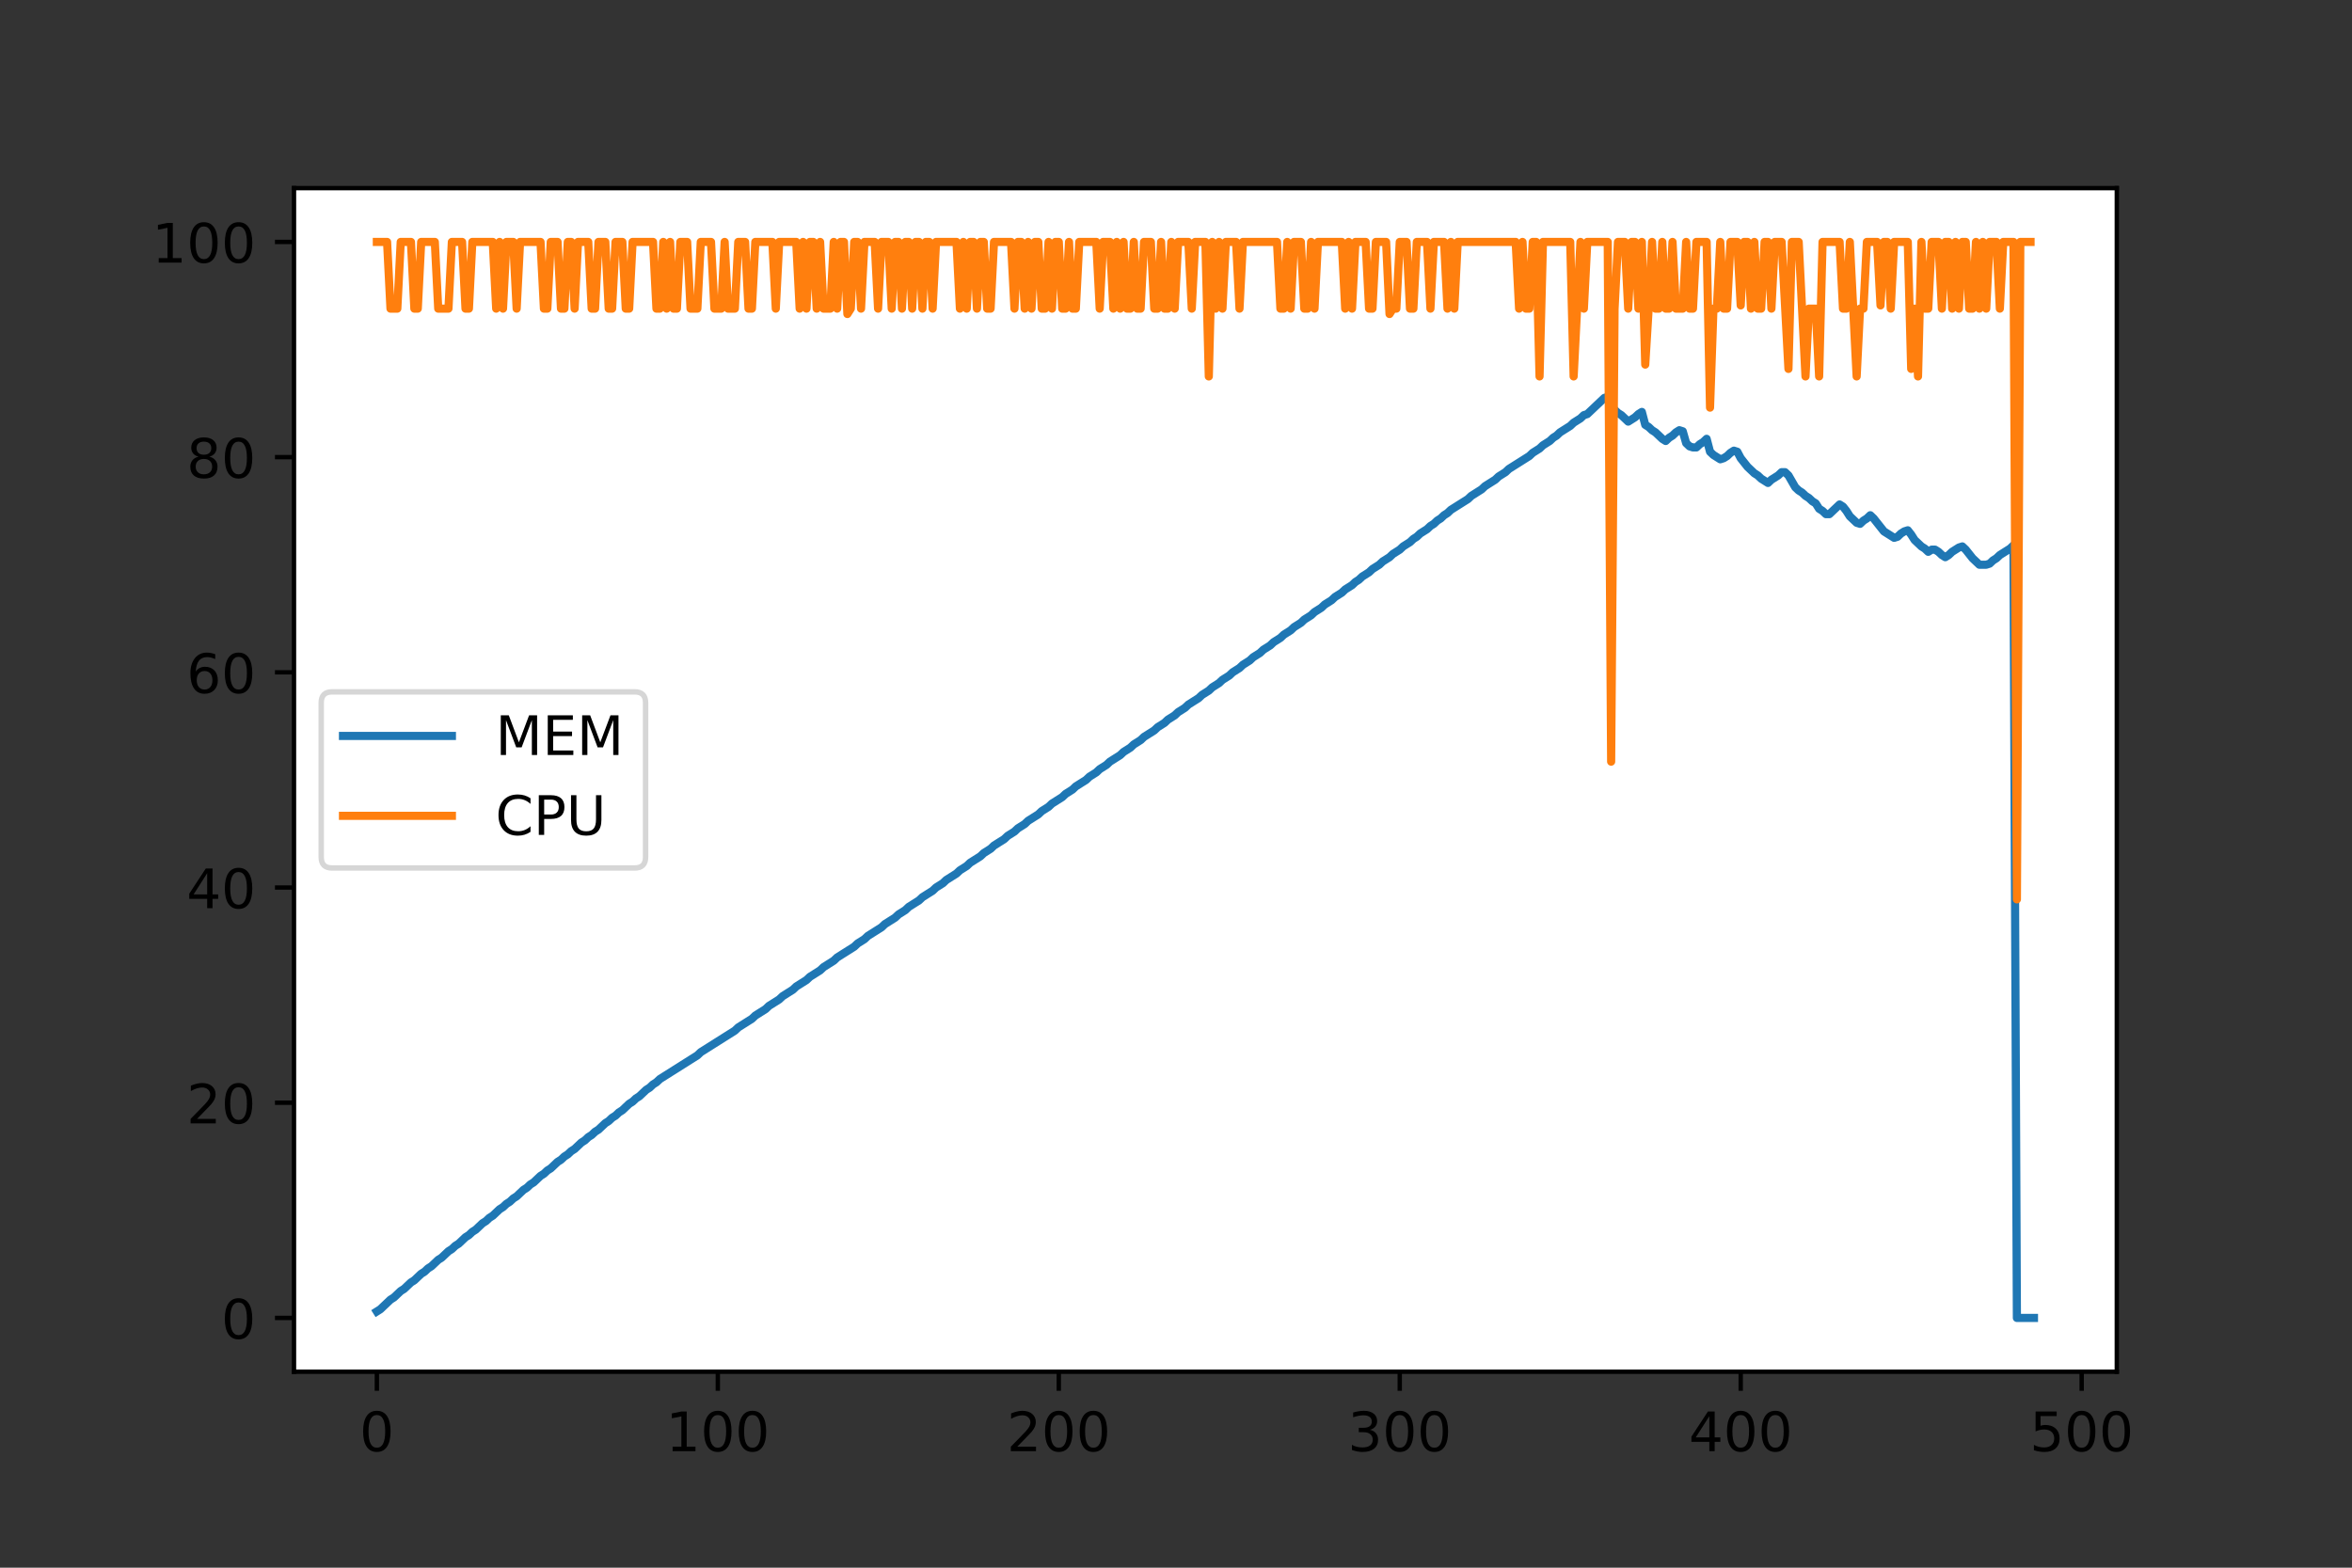 <?xml version="1.0" encoding="utf-8" standalone="no"?>
<!DOCTYPE svg PUBLIC "-//W3C//DTD SVG 1.1//EN"
  "http://www.w3.org/Graphics/SVG/1.1/DTD/svg11.dtd">
<!-- Created with matplotlib (https://matplotlib.org/) -->
<svg height="288pt" version="1.1" viewBox="0 0 432 288" width="432pt" xmlns="http://www.w3.org/2000/svg" xmlns:xlink="http://www.w3.org/1999/xlink">
 <rect x="0" y="0" width="432" height="288" fill="#333333" stroke="none"/>
 <defs>
  <style type="text/css">*{stroke-linecap:butt;stroke-linejoin:round;}</style>
 </defs>
 <g id="figure_1">
  <g id="patch_1">
   <path d="M 0 288 
L 432 288 
L 432 0 
L 0 0 
z
" style="fill:none;"/>
  </g>
  <g id="axes_1">
   <g id="patch_2">
    <path d="M 54 252 
L 388.8 252 
L 388.8 34.56 
L 54 34.56 
z
" style="fill:#ffffff;"/>
   </g>
   <g id="matplotlib.axis_1">
    <g id="xtick_1">
     <g id="line2d_1">
      <defs>
       <path d="M 0 0 
L 0 3.5 
" id="m8cdc7ecf70" style="stroke:#000000;stroke-width:0.8;"/>
      </defs>
      <g>
       <use style="stroke:#000000;stroke-width:0.8;" x="69.218" xlink:href="#m8cdc7ecf70" y="252"/>
      </g>
     </g>
     <g id="text_1">
      <!-- 0 -->
      <g transform="translate(66.037 266.598)scale(0.1 -0.1)">
       <defs>
        <path d="M 31.781 66.406 
Q 24.172 66.406 20.328 58.906 
Q 16.5 51.422 16.5 36.375 
Q 16.5 21.391 20.328 13.891 
Q 24.172 6.391 31.781 6.391 
Q 39.453 6.391 43.281 13.891 
Q 47.125 21.391 47.125 36.375 
Q 47.125 51.422 43.281 58.906 
Q 39.453 66.406 31.781 66.406 
z
M 31.781 74.219 
Q 44.047 74.219 50.516 64.516 
Q 56.984 54.828 56.984 36.375 
Q 56.984 17.969 50.516 8.266 
Q 44.047 -1.422 31.781 -1.422 
Q 19.531 -1.422 13.062 8.266 
Q 6.594 17.969 6.594 36.375 
Q 6.594 54.828 13.062 64.516 
Q 19.531 74.219 31.781 74.219 
z
" id="DejaVuSans-48"/>
       </defs>
       <use xlink:href="#DejaVuSans-48"/>
      </g>
     </g>
    </g>
    <g id="xtick_2">
     <g id="line2d_2">
      <g>
       <use style="stroke:#000000;stroke-width:0.8;" x="131.844" xlink:href="#m8cdc7ecf70" y="252"/>
      </g>
     </g>
     <g id="text_2">
      <!-- 100 -->
      <g transform="translate(122.301 266.598)scale(0.1 -0.1)">
       <defs>
        <path d="M 12.406 8.297 
L 28.516 8.297 
L 28.516 63.922 
L 10.984 60.406 
L 10.984 69.391 
L 28.422 72.906 
L 38.281 72.906 
L 38.281 8.297 
L 54.391 8.297 
L 54.391 0 
L 12.406 0 
z
" id="DejaVuSans-49"/>
       </defs>
       <use xlink:href="#DejaVuSans-49"/>
       <use x="63.623" xlink:href="#DejaVuSans-48"/>
       <use x="127.246" xlink:href="#DejaVuSans-48"/>
      </g>
     </g>
    </g>
    <g id="xtick_3">
     <g id="line2d_3">
      <g>
       <use style="stroke:#000000;stroke-width:0.8;" x="194.471" xlink:href="#m8cdc7ecf70" y="252"/>
      </g>
     </g>
     <g id="text_3">
      <!-- 200 -->
      <g transform="translate(184.927 266.598)scale(0.1 -0.1)">
       <defs>
        <path d="M 19.188 8.297 
L 53.609 8.297 
L 53.609 0 
L 7.328 0 
L 7.328 8.297 
Q 12.938 14.109 22.625 23.891 
Q 32.328 33.688 34.812 36.531 
Q 39.547 41.844 41.422 45.531 
Q 43.312 49.219 43.312 52.781 
Q 43.312 58.594 39.234 62.25 
Q 35.156 65.922 28.609 65.922 
Q 23.969 65.922 18.812 64.312 
Q 13.672 62.703 7.812 59.422 
L 7.812 69.391 
Q 13.766 71.781 18.938 73 
Q 24.125 74.219 28.422 74.219 
Q 39.75 74.219 46.484 68.547 
Q 53.219 62.891 53.219 53.422 
Q 53.219 48.922 51.531 44.891 
Q 49.859 40.875 45.406 35.406 
Q 44.188 33.984 37.641 27.219 
Q 31.109 20.453 19.188 8.297 
z
" id="DejaVuSans-50"/>
       </defs>
       <use xlink:href="#DejaVuSans-50"/>
       <use x="63.623" xlink:href="#DejaVuSans-48"/>
       <use x="127.246" xlink:href="#DejaVuSans-48"/>
      </g>
     </g>
    </g>
    <g id="xtick_4">
     <g id="line2d_4">
      <g>
       <use style="stroke:#000000;stroke-width:0.8;" x="257.097" xlink:href="#m8cdc7ecf70" y="252"/>
      </g>
     </g>
     <g id="text_4">
      <!-- 300 -->
      <g transform="translate(247.553 266.598)scale(0.1 -0.1)">
       <defs>
        <path d="M 40.578 39.312 
Q 47.656 37.797 51.625 33 
Q 55.609 28.219 55.609 21.188 
Q 55.609 10.406 48.188 4.484 
Q 40.766 -1.422 27.094 -1.422 
Q 22.516 -1.422 17.656 -0.516 
Q 12.797 0.391 7.625 2.203 
L 7.625 11.719 
Q 11.719 9.328 16.594 8.109 
Q 21.484 6.891 26.812 6.891 
Q 36.078 6.891 40.938 10.547 
Q 45.797 14.203 45.797 21.188 
Q 45.797 27.641 41.281 31.266 
Q 36.766 34.906 28.719 34.906 
L 20.219 34.906 
L 20.219 43.016 
L 29.109 43.016 
Q 36.375 43.016 40.234 45.922 
Q 44.094 48.828 44.094 54.297 
Q 44.094 59.906 40.109 62.906 
Q 36.141 65.922 28.719 65.922 
Q 24.656 65.922 20.016 65.031 
Q 15.375 64.156 9.812 62.312 
L 9.812 71.094 
Q 15.438 72.656 20.344 73.438 
Q 25.25 74.219 29.594 74.219 
Q 40.828 74.219 47.359 69.109 
Q 53.906 64.016 53.906 55.328 
Q 53.906 49.266 50.438 45.094 
Q 46.969 40.922 40.578 39.312 
z
" id="DejaVuSans-51"/>
       </defs>
       <use xlink:href="#DejaVuSans-51"/>
       <use x="63.623" xlink:href="#DejaVuSans-48"/>
       <use x="127.246" xlink:href="#DejaVuSans-48"/>
      </g>
     </g>
    </g>
    <g id="xtick_5">
     <g id="line2d_5">
      <g>
       <use style="stroke:#000000;stroke-width:0.8;" x="319.723" xlink:href="#m8cdc7ecf70" y="252"/>
      </g>
     </g>
     <g id="text_5">
      <!-- 400 -->
      <g transform="translate(310.179 266.598)scale(0.1 -0.1)">
       <defs>
        <path d="M 37.797 64.312 
L 12.891 25.391 
L 37.797 25.391 
z
M 35.203 72.906 
L 47.609 72.906 
L 47.609 25.391 
L 58.016 25.391 
L 58.016 17.188 
L 47.609 17.188 
L 47.609 0 
L 37.797 0 
L 37.797 17.188 
L 4.891 17.188 
L 4.891 26.703 
z
" id="DejaVuSans-52"/>
       </defs>
       <use xlink:href="#DejaVuSans-52"/>
       <use x="63.623" xlink:href="#DejaVuSans-48"/>
       <use x="127.246" xlink:href="#DejaVuSans-48"/>
      </g>
     </g>
    </g>
    <g id="xtick_6">
     <g id="line2d_6">
      <g>
       <use style="stroke:#000000;stroke-width:0.8;" x="382.349" xlink:href="#m8cdc7ecf70" y="252"/>
      </g>
     </g>
     <g id="text_6">
      <!-- 500 -->
      <g transform="translate(372.806 266.598)scale(0.1 -0.1)">
       <defs>
        <path d="M 10.797 72.906 
L 49.516 72.906 
L 49.516 64.594 
L 19.828 64.594 
L 19.828 46.734 
Q 21.969 47.469 24.109 47.828 
Q 26.266 48.188 28.422 48.188 
Q 40.625 48.188 47.75 41.5 
Q 54.891 34.812 54.891 23.391 
Q 54.891 11.625 47.562 5.094 
Q 40.234 -1.422 26.906 -1.422 
Q 22.312 -1.422 17.547 -0.641 
Q 12.797 0.141 7.719 1.703 
L 7.719 11.625 
Q 12.109 9.234 16.797 8.062 
Q 21.484 6.891 26.703 6.891 
Q 35.156 6.891 40.078 11.328 
Q 45.016 15.766 45.016 23.391 
Q 45.016 31 40.078 35.438 
Q 35.156 39.891 26.703 39.891 
Q 22.75 39.891 18.812 39.016 
Q 14.891 38.141 10.797 36.281 
z
" id="DejaVuSans-53"/>
       </defs>
       <use xlink:href="#DejaVuSans-53"/>
       <use x="63.623" xlink:href="#DejaVuSans-48"/>
       <use x="127.246" xlink:href="#DejaVuSans-48"/>
      </g>
     </g>
    </g>
   </g>
   <g id="matplotlib.axis_2">
    <g id="ytick_1">
     <g id="line2d_7">
      <defs>
       <path d="M 0 0 
L -3.5 0 
" id="m74144f841b" style="stroke:#000000;stroke-width:0.8;"/>
      </defs>
      <g>
       <use style="stroke:#000000;stroke-width:0.8;" x="54" xlink:href="#m74144f841b" y="242.116"/>
      </g>
     </g>
     <g id="text_7">
      <!-- 0 -->
      <g transform="translate(40.638 245.916)scale(0.1 -0.1)">
       <use xlink:href="#DejaVuSans-48"/>
      </g>
     </g>
    </g>
    <g id="ytick_2">
     <g id="line2d_8">
      <g>
       <use style="stroke:#000000;stroke-width:0.8;" x="54" xlink:href="#m74144f841b" y="202.582"/>
      </g>
     </g>
     <g id="text_8">
      <!-- 20 -->
      <g transform="translate(34.275 206.381)scale(0.1 -0.1)">
       <use xlink:href="#DejaVuSans-50"/>
       <use x="63.623" xlink:href="#DejaVuSans-48"/>
      </g>
     </g>
    </g>
    <g id="ytick_3">
     <g id="line2d_9">
      <g>
       <use style="stroke:#000000;stroke-width:0.8;" x="54" xlink:href="#m74144f841b" y="163.047"/>
      </g>
     </g>
     <g id="text_9">
      <!-- 40 -->
      <g transform="translate(34.275 166.846)scale(0.1 -0.1)">
       <use xlink:href="#DejaVuSans-52"/>
       <use x="63.623" xlink:href="#DejaVuSans-48"/>
      </g>
     </g>
    </g>
    <g id="ytick_4">
     <g id="line2d_10">
      <g>
       <use style="stroke:#000000;stroke-width:0.8;" x="54" xlink:href="#m74144f841b" y="123.513"/>
      </g>
     </g>
     <g id="text_10">
      <!-- 60 -->
      <g transform="translate(34.275 127.312)scale(0.1 -0.1)">
       <defs>
        <path d="M 33.016 40.375 
Q 26.375 40.375 22.484 35.828 
Q 18.609 31.297 18.609 23.391 
Q 18.609 15.531 22.484 10.953 
Q 26.375 6.391 33.016 6.391 
Q 39.656 6.391 43.531 10.953 
Q 47.406 15.531 47.406 23.391 
Q 47.406 31.297 43.531 35.828 
Q 39.656 40.375 33.016 40.375 
z
M 52.594 71.297 
L 52.594 62.312 
Q 48.875 64.062 45.094 64.984 
Q 41.312 65.922 37.594 65.922 
Q 27.828 65.922 22.672 59.328 
Q 17.531 52.734 16.797 39.406 
Q 19.672 43.656 24.016 45.922 
Q 28.375 48.188 33.594 48.188 
Q 44.578 48.188 50.953 41.516 
Q 57.328 34.859 57.328 23.391 
Q 57.328 12.156 50.688 5.359 
Q 44.047 -1.422 33.016 -1.422 
Q 20.359 -1.422 13.672 8.266 
Q 6.984 17.969 6.984 36.375 
Q 6.984 53.656 15.188 63.938 
Q 23.391 74.219 37.203 74.219 
Q 40.922 74.219 44.703 73.484 
Q 48.484 72.75 52.594 71.297 
z
" id="DejaVuSans-54"/>
       </defs>
       <use xlink:href="#DejaVuSans-54"/>
       <use x="63.623" xlink:href="#DejaVuSans-48"/>
      </g>
     </g>
    </g>
    <g id="ytick_5">
     <g id="line2d_11">
      <g>
       <use style="stroke:#000000;stroke-width:0.8;" x="54" xlink:href="#m74144f841b" y="83.978"/>
      </g>
     </g>
     <g id="text_11">
      <!-- 80 -->
      <g transform="translate(34.275 87.777)scale(0.1 -0.1)">
       <defs>
        <path d="M 31.781 34.625 
Q 24.75 34.625 20.719 30.859 
Q 16.703 27.094 16.703 20.516 
Q 16.703 13.922 20.719 10.156 
Q 24.75 6.391 31.781 6.391 
Q 38.812 6.391 42.859 10.172 
Q 46.922 13.969 46.922 20.516 
Q 46.922 27.094 42.891 30.859 
Q 38.875 34.625 31.781 34.625 
z
M 21.922 38.812 
Q 15.578 40.375 12.031 44.719 
Q 8.5 49.078 8.5 55.328 
Q 8.5 64.062 14.719 69.141 
Q 20.953 74.219 31.781 74.219 
Q 42.672 74.219 48.875 69.141 
Q 55.078 64.062 55.078 55.328 
Q 55.078 49.078 51.531 44.719 
Q 48 40.375 41.703 38.812 
Q 48.828 37.156 52.797 32.312 
Q 56.781 27.484 56.781 20.516 
Q 56.781 9.906 50.312 4.234 
Q 43.844 -1.422 31.781 -1.422 
Q 19.734 -1.422 13.25 4.234 
Q 6.781 9.906 6.781 20.516 
Q 6.781 27.484 10.781 32.312 
Q 14.797 37.156 21.922 38.812 
z
M 18.312 54.391 
Q 18.312 48.734 21.844 45.562 
Q 25.391 42.391 31.781 42.391 
Q 38.141 42.391 41.719 45.562 
Q 45.312 48.734 45.312 54.391 
Q 45.312 60.062 41.719 63.234 
Q 38.141 66.406 31.781 66.406 
Q 25.391 66.406 21.844 63.234 
Q 18.312 60.062 18.312 54.391 
z
" id="DejaVuSans-56"/>
       </defs>
       <use xlink:href="#DejaVuSans-56"/>
       <use x="63.623" xlink:href="#DejaVuSans-48"/>
      </g>
     </g>
    </g>
    <g id="ytick_6">
     <g id="line2d_12">
      <g>
       <use style="stroke:#000000;stroke-width:0.8;" x="54" xlink:href="#m74144f841b" y="44.444"/>
      </g>
     </g>
     <g id="text_12">
      <!-- 100 -->
      <g transform="translate(27.913 48.243)scale(0.1 -0.1)">
       <use xlink:href="#DejaVuSans-49"/>
       <use x="63.623" xlink:href="#DejaVuSans-48"/>
       <use x="127.246" xlink:href="#DejaVuSans-48"/>
      </g>
     </g>
    </g>
   </g>
   <g id="line2d_13">
    <path clip-path="url(#pcaa69fa90f)" d="M 69.218 240.93 
L 69.844 240.535 
L 71.723 238.756 
L 72.349 238.361 
L 73.602 237.175 
L 74.228 236.779 
L 75.481 235.593 
L 76.107 235.198 
L 77.36 234.012 
L 77.986 233.616 
L 78.612 233.023 
L 79.238 232.628 
L 80.491 231.442 
L 81.117 231.047 
L 82.37 229.861 
L 82.996 229.465 
L 83.622 228.872 
L 84.248 228.477 
L 85.501 227.291 
L 86.127 226.896 
L 86.754 226.303 
L 87.38 225.907 
L 88.632 224.721 
L 89.259 224.326 
L 89.885 223.733 
L 90.511 223.337 
L 91.764 222.151 
L 92.39 221.756 
L 93.016 221.163 
L 93.642 220.768 
L 94.269 220.175 
L 94.895 219.779 
L 96.147 218.593 
L 96.774 218.198 
L 97.4 217.605 
L 98.026 217.21 
L 99.279 216.024 
L 99.905 215.628 
L 100.531 215.035 
L 101.158 214.64 
L 102.41 213.454 
L 103.036 213.058 
L 103.663 212.465 
L 104.289 212.07 
L 104.915 211.477 
L 105.541 211.082 
L 106.794 209.896 
L 107.42 209.5 
L 108.046 208.907 
L 108.673 208.512 
L 109.299 207.919 
L 109.925 207.524 
L 111.178 206.338 
L 111.804 205.942 
L 112.43 205.349 
L 113.057 204.954 
L 113.683 204.361 
L 114.309 203.966 
L 115.562 202.779 
L 116.188 202.384 
L 116.814 201.791 
L 117.44 201.396 
L 118.693 200.21 
L 119.319 199.814 
L 119.945 199.221 
L 120.572 198.826 
L 121.198 198.233 
L 128.087 193.884 
L 128.713 193.291 
L 134.976 189.338 
L 135.602 188.745 
L 138.107 187.163 
L 138.733 186.57 
L 140.612 185.384 
L 141.238 184.791 
L 143.117 183.605 
L 143.743 183.012 
L 145.622 181.826 
L 146.248 181.233 
L 148.127 180.047 
L 148.754 179.454 
L 150.632 178.268 
L 151.259 177.675 
L 153.137 176.489 
L 153.764 175.896 
L 156.895 173.919 
L 157.521 173.326 
L 158.774 172.536 
L 159.4 171.943 
L 161.905 170.361 
L 162.531 169.768 
L 164.41 168.582 
L 165.036 167.989 
L 166.289 167.198 
L 166.915 166.605 
L 168.794 165.419 
L 169.42 164.826 
L 171.299 163.64 
L 171.925 163.047 
L 173.178 162.257 
L 173.804 161.664 
L 175.683 160.478 
L 176.309 159.885 
L 177.562 159.094 
L 178.188 158.501 
L 180.067 157.315 
L 180.693 156.722 
L 181.945 155.931 
L 182.572 155.338 
L 184.451 154.152 
L 185.077 153.559 
L 186.329 152.768 
L 186.956 152.175 
L 188.208 151.385 
L 188.834 150.792 
L 190.713 149.606 
L 191.339 149.013 
L 192.592 148.222 
L 193.218 147.629 
L 195.097 146.443 
L 195.723 145.85 
L 196.976 145.059 
L 197.602 144.466 
L 199.481 143.28 
L 200.107 142.687 
L 201.36 141.896 
L 201.986 141.303 
L 203.238 140.513 
L 203.865 139.92 
L 205.743 138.734 
L 206.37 138.141 
L 207.622 137.35 
L 208.248 136.757 
L 209.501 135.966 
L 210.127 135.373 
L 212.006 134.187 
L 212.632 133.594 
L 213.885 132.803 
L 214.511 132.21 
L 215.764 131.42 
L 216.39 130.827 
L 217.642 130.036 
L 218.269 129.443 
L 220.147 128.257 
L 220.774 127.664 
L 222.026 126.873 
L 222.653 126.28 
L 223.905 125.489 
L 224.531 124.896 
L 225.784 124.106 
L 226.41 123.513 
L 227.663 122.722 
L 228.289 122.129 
L 229.541 121.338 
L 230.168 120.745 
L 231.42 119.955 
L 232.046 119.362 
L 233.299 118.571 
L 233.925 117.978 
L 235.178 117.187 
L 235.804 116.594 
L 237.057 115.803 
L 237.683 115.21 
L 238.935 114.42 
L 239.562 113.827 
L 240.814 113.036 
L 241.44 112.443 
L 242.693 111.652 
L 243.319 111.059 
L 244.572 110.269 
L 245.198 109.676 
L 246.451 108.885 
L 247.077 108.292 
L 248.329 107.501 
L 248.956 106.908 
L 249.582 106.513 
L 250.208 105.92 
L 251.461 105.129 
L 252.087 104.536 
L 253.339 103.745 
L 253.966 103.152 
L 255.218 102.362 
L 255.844 101.769 
L 257.097 100.978 
L 257.723 100.385 
L 258.976 99.594 
L 259.602 99.001 
L 260.228 98.606 
L 260.855 98.013 
L 262.107 97.222 
L 262.733 96.629 
L 263.36 96.234 
L 263.986 95.641 
L 264.612 95.246 
L 265.238 94.653 
L 265.865 94.257 
L 266.491 93.664 
L 269.622 91.687 
L 270.248 91.094 
L 272.127 89.908 
L 272.754 89.315 
L 274.632 88.129 
L 275.259 87.536 
L 276.511 86.746 
L 277.137 86.153 
L 280.895 83.781 
L 281.521 83.187 
L 282.774 82.397 
L 283.4 81.804 
L 284.653 81.013 
L 285.279 80.42 
L 285.905 80.025 
L 286.531 79.432 
L 288.41 78.246 
L 289.036 77.653 
L 290.289 76.862 
L 290.915 76.269 
L 291.541 76.071 
L 294.673 73.106 
L 295.299 72.909 
L 295.925 74.885 
L 296.552 75.281 
L 297.178 75.874 
L 297.804 76.269 
L 299.057 77.455 
L 300.309 76.664 
L 300.935 76.071 
L 301.562 75.676 
L 302.188 78.048 
L 302.814 78.443 
L 303.44 79.036 
L 304.067 79.432 
L 305.319 80.618 
L 305.945 81.013 
L 306.572 80.42 
L 307.198 80.025 
L 307.824 79.432 
L 308.451 79.036 
L 309.077 79.234 
L 309.703 81.408 
L 310.329 82.001 
L 310.956 82.199 
L 311.582 82.199 
L 312.208 81.606 
L 312.834 81.211 
L 313.461 80.618 
L 314.087 82.99 
L 314.713 83.583 
L 315.966 84.374 
L 316.592 84.176 
L 317.218 83.781 
L 317.844 83.187 
L 318.471 82.792 
L 319.097 82.99 
L 319.723 84.176 
L 320.976 85.757 
L 322.228 86.943 
L 322.855 87.339 
L 323.481 87.932 
L 324.733 88.722 
L 325.36 88.129 
L 326.612 87.339 
L 327.238 86.746 
L 327.865 86.746 
L 328.491 87.339 
L 329.743 89.513 
L 330.37 90.106 
L 330.996 90.501 
L 331.622 91.094 
L 332.248 91.49 
L 332.875 92.083 
L 333.501 92.478 
L 334.127 93.466 
L 334.754 93.862 
L 335.38 94.455 
L 336.006 94.455 
L 337.885 92.676 
L 338.511 93.071 
L 339.137 93.862 
L 339.764 94.85 
L 341.016 96.036 
L 341.642 96.234 
L 342.269 95.641 
L 342.895 95.246 
L 343.521 94.653 
L 344.147 95.246 
L 346.026 97.618 
L 347.905 98.804 
L 348.531 98.606 
L 349.158 98.013 
L 349.784 97.618 
L 350.41 97.42 
L 351.036 98.211 
L 351.663 99.199 
L 352.915 100.385 
L 353.541 100.78 
L 354.168 101.373 
L 354.794 100.978 
L 355.42 100.978 
L 356.046 101.373 
L 356.673 101.966 
L 357.299 102.362 
L 357.925 101.966 
L 358.552 101.373 
L 359.804 100.583 
L 360.43 100.385 
L 361.057 100.978 
L 362.309 102.559 
L 363.562 103.745 
L 364.814 103.745 
L 365.44 103.548 
L 366.067 102.955 
L 366.693 102.559 
L 367.319 101.966 
L 369.198 100.78 
L 369.824 100.187 
L 370.451 242.116 
L 373.582 242.116 
L 373.582 242.116 
" style="fill:none;stroke:#1f77b4;stroke-linecap:square;stroke-width:1.5;"/>
   </g>
   <g id="line2d_14">
    <path clip-path="url(#pcaa69fa90f)" d="M 69.218 44.444 
L 71.097 44.444 
L 71.723 56.699 
L 72.976 56.699 
L 73.602 44.444 
L 75.481 44.444 
L 76.107 56.699 
L 76.733 56.699 
L 77.36 44.444 
L 79.865 44.444 
L 80.491 56.699 
L 82.37 56.699 
L 82.996 44.444 
L 84.875 44.444 
L 85.501 56.699 
L 86.127 56.699 
L 86.754 44.444 
L 90.511 44.444 
L 91.137 56.699 
L 91.764 44.444 
L 92.39 56.699 
L 93.016 44.444 
L 94.269 44.444 
L 94.895 56.699 
L 95.521 44.444 
L 99.279 44.444 
L 99.905 56.699 
L 100.531 56.699 
L 101.158 44.444 
L 102.41 44.444 
L 103.036 56.699 
L 103.663 56.699 
L 104.289 44.444 
L 104.915 44.444 
L 105.541 56.699 
L 106.168 44.444 
L 108.046 44.444 
L 108.673 56.699 
L 109.299 56.699 
L 109.925 44.444 
L 111.178 44.444 
L 111.804 56.699 
L 112.43 56.699 
L 113.057 44.444 
L 114.309 44.444 
L 114.935 56.699 
L 115.562 56.699 
L 116.188 44.444 
L 119.945 44.444 
L 120.572 56.699 
L 121.198 56.699 
L 121.824 44.444 
L 122.451 56.699 
L 123.077 44.444 
L 123.703 56.699 
L 124.329 56.699 
L 124.956 44.444 
L 126.208 44.444 
L 126.834 56.699 
L 128.087 56.699 
L 128.713 44.444 
L 130.592 44.444 
L 131.218 56.699 
L 132.471 56.699 
L 133.097 44.444 
L 133.723 56.699 
L 134.976 56.699 
L 135.602 44.444 
L 136.855 44.444 
L 137.481 56.699 
L 138.107 56.699 
L 138.733 44.444 
L 141.865 44.444 
L 142.491 56.699 
L 143.117 44.444 
L 146.248 44.444 
L 146.875 56.699 
L 147.501 44.444 
L 148.127 56.699 
L 148.754 44.444 
L 149.38 44.444 
L 150.006 56.699 
L 150.632 44.444 
L 151.259 56.699 
L 152.511 56.699 
L 153.137 44.444 
L 153.764 56.699 
L 154.39 44.444 
L 155.016 44.444 
L 155.642 57.688 
L 156.269 56.699 
L 156.895 44.444 
L 157.521 44.444 
L 158.147 56.699 
L 158.774 44.444 
L 160.653 44.444 
L 161.279 56.699 
L 161.905 44.444 
L 163.158 44.444 
L 163.784 56.699 
L 164.41 44.444 
L 165.036 44.444 
L 165.663 56.699 
L 166.289 44.444 
L 166.915 44.444 
L 167.541 56.699 
L 168.168 44.444 
L 168.794 44.444 
L 169.42 56.699 
L 170.046 44.444 
L 170.673 44.444 
L 171.299 56.699 
L 171.925 44.444 
L 175.683 44.444 
L 176.309 56.699 
L 176.935 44.444 
L 177.562 56.699 
L 178.188 44.444 
L 178.814 44.444 
L 179.44 56.699 
L 180.067 44.444 
L 180.693 44.444 
L 181.319 56.699 
L 181.945 56.699 
L 182.572 44.444 
L 185.703 44.444 
L 186.329 56.699 
L 186.956 44.444 
L 187.582 44.444 
L 188.208 56.699 
L 188.834 44.444 
L 189.461 56.699 
L 190.087 44.444 
L 190.713 44.444 
L 191.339 56.699 
L 191.966 56.699 
L 192.592 44.444 
L 193.218 56.699 
L 193.844 44.444 
L 194.471 44.444 
L 195.097 56.699 
L 195.723 56.699 
L 196.349 44.444 
L 196.976 56.699 
L 197.602 56.699 
L 198.228 44.444 
L 201.36 44.444 
L 201.986 56.699 
L 202.612 44.444 
L 203.865 44.444 
L 204.491 56.699 
L 205.117 44.444 
L 205.743 56.699 
L 206.37 44.444 
L 206.996 56.699 
L 207.622 56.699 
L 208.248 44.444 
L 208.875 56.699 
L 209.501 56.699 
L 210.127 44.444 
L 211.38 44.444 
L 212.006 56.699 
L 212.632 56.699 
L 213.259 44.444 
L 213.885 56.699 
L 214.511 56.699 
L 215.137 44.444 
L 215.764 56.699 
L 216.39 44.444 
L 218.269 44.444 
L 218.895 56.699 
L 219.521 44.444 
L 221.4 44.444 
L 222.026 69.153 
L 222.653 44.444 
L 223.279 56.699 
L 223.905 44.444 
L 224.531 56.699 
L 225.158 44.444 
L 227.036 44.444 
L 227.663 56.699 
L 228.289 44.444 
L 234.552 44.444 
L 235.178 56.699 
L 235.804 56.699 
L 236.43 44.444 
L 237.057 56.699 
L 237.683 44.444 
L 238.935 44.444 
L 239.562 56.699 
L 240.188 56.699 
L 240.814 44.444 
L 241.44 56.699 
L 242.067 44.444 
L 246.451 44.444 
L 247.077 56.699 
L 247.703 44.444 
L 248.329 56.699 
L 248.956 44.444 
L 250.834 44.444 
L 251.461 56.699 
L 252.087 56.699 
L 252.713 44.444 
L 254.592 44.444 
L 255.218 57.688 
L 255.844 56.699 
L 256.471 56.699 
L 257.097 44.444 
L 258.349 44.444 
L 258.976 56.699 
L 259.602 56.699 
L 260.228 44.444 
L 262.107 44.444 
L 262.733 56.699 
L 263.36 44.444 
L 265.238 44.444 
L 265.865 56.699 
L 266.491 44.444 
L 267.117 56.699 
L 267.743 44.444 
L 278.39 44.444 
L 279.016 56.699 
L 279.642 44.444 
L 280.269 56.699 
L 280.895 56.699 
L 281.521 44.444 
L 282.147 44.444 
L 282.774 69.153 
L 283.4 44.444 
L 288.41 44.444 
L 289.036 69.153 
L 290.289 44.444 
L 290.915 56.699 
L 291.541 44.444 
L 295.299 44.444 
L 295.925 139.92 
L 296.552 56.699 
L 297.178 44.444 
L 298.43 44.444 
L 299.057 56.699 
L 299.683 44.444 
L 300.309 44.444 
L 300.935 56.699 
L 301.562 44.444 
L 302.188 66.978 
L 302.814 56.699 
L 303.44 44.444 
L 304.067 56.699 
L 304.693 56.699 
L 305.319 44.444 
L 305.945 56.699 
L 306.572 56.699 
L 307.198 44.444 
L 307.824 56.699 
L 309.077 56.699 
L 309.703 44.444 
L 310.329 56.699 
L 310.956 56.699 
L 311.582 44.444 
L 313.461 44.444 
L 314.087 74.885 
L 314.713 56.699 
L 315.339 56.699 
L 315.966 44.444 
L 316.592 56.699 
L 317.218 56.699 
L 317.844 44.444 
L 319.097 44.444 
L 319.723 56.106 
L 320.349 44.444 
L 320.976 44.444 
L 321.602 56.699 
L 322.228 44.444 
L 322.855 56.699 
L 323.481 56.699 
L 324.107 44.444 
L 324.733 44.444 
L 325.36 56.699 
L 325.986 44.444 
L 327.238 44.444 
L 328.491 67.769 
L 329.117 44.444 
L 330.37 44.444 
L 331.622 69.153 
L 332.248 56.699 
L 333.501 56.699 
L 334.127 69.153 
L 334.754 44.444 
L 337.885 44.444 
L 338.511 56.699 
L 339.137 56.699 
L 339.764 44.444 
L 341.016 69.153 
L 341.642 56.699 
L 342.269 56.699 
L 342.895 44.444 
L 344.774 44.444 
L 345.4 56.106 
L 346.026 44.444 
L 346.653 44.444 
L 347.279 56.699 
L 347.905 44.444 
L 350.41 44.444 
L 351.036 67.769 
L 351.663 56.699 
L 352.289 69.153 
L 352.915 44.444 
L 353.541 56.699 
L 354.168 56.699 
L 354.794 44.444 
L 356.046 44.444 
L 356.673 56.699 
L 357.299 44.444 
L 357.925 44.444 
L 358.552 56.699 
L 359.178 44.444 
L 359.804 56.699 
L 360.43 44.444 
L 361.057 44.444 
L 361.683 56.699 
L 362.309 56.699 
L 362.935 44.444 
L 363.562 56.699 
L 364.188 44.444 
L 364.814 56.699 
L 365.44 44.444 
L 366.693 44.444 
L 367.319 56.699 
L 367.945 44.444 
L 369.824 44.444 
L 370.451 165.222 
L 371.077 44.444 
L 372.956 44.444 
L 372.956 44.444 
" style="fill:none;stroke:#ff7f0e;stroke-linecap:square;stroke-width:1.5;"/>
   </g>
   <g id="patch_3">
    <path d="M 54 252 
L 54 34.56 
" style="fill:none;stroke:#000000;stroke-linecap:square;stroke-linejoin:miter;stroke-width:0.8;"/>
   </g>
   <g id="patch_4">
    <path d="M 388.8 252 
L 388.8 34.56 
" style="fill:none;stroke:#000000;stroke-linecap:square;stroke-linejoin:miter;stroke-width:0.8;"/>
   </g>
   <g id="patch_5">
    <path d="M 54 252 
L 388.8 252 
" style="fill:none;stroke:#000000;stroke-linecap:square;stroke-linejoin:miter;stroke-width:0.8;"/>
   </g>
   <g id="patch_6">
    <path d="M 54 34.56 
L 388.8 34.56 
" style="fill:none;stroke:#000000;stroke-linecap:square;stroke-linejoin:miter;stroke-width:0.8;"/>
   </g>
   <g id="legend_1">
    <g id="patch_7">
     <path d="M 61 159.458 
L 116.575 159.458 
Q 118.575 159.458 118.575 157.458 
L 118.575 129.102 
Q 118.575 127.102 116.575 127.102 
L 61 127.102 
Q 59 127.102 59 129.102 
L 59 157.458 
Q 59 159.458 61 159.458 
z
" style="fill:#ffffff;opacity:0.8;stroke:#cccccc;stroke-linejoin:miter;"/>
    </g>
    <g id="line2d_15">
     <path d="M 63 135.2 
L 83 135.2 
" style="fill:none;stroke:#1f77b4;stroke-linecap:square;stroke-width:1.5;"/>
    </g>
    <g id="line2d_16"/>
    <g id="text_13">
     <!-- MEM -->
     <g transform="translate(91 138.7)scale(0.1 -0.1)">
      <defs>
       <path d="M 9.812 72.906 
L 24.516 72.906 
L 43.109 23.297 
L 61.812 72.906 
L 76.516 72.906 
L 76.516 0 
L 66.891 0 
L 66.891 64.016 
L 48.094 14.016 
L 38.188 14.016 
L 19.391 64.016 
L 19.391 0 
L 9.812 0 
z
" id="DejaVuSans-77"/>
       <path d="M 9.812 72.906 
L 55.906 72.906 
L 55.906 64.594 
L 19.672 64.594 
L 19.672 43.016 
L 54.391 43.016 
L 54.391 34.719 
L 19.672 34.719 
L 19.672 8.297 
L 56.781 8.297 
L 56.781 0 
L 9.812 0 
z
" id="DejaVuSans-69"/>
      </defs>
      <use xlink:href="#DejaVuSans-77"/>
      <use x="86.279" xlink:href="#DejaVuSans-69"/>
      <use x="149.463" xlink:href="#DejaVuSans-77"/>
     </g>
    </g>
    <g id="line2d_17">
     <path d="M 63 149.878 
L 83 149.878 
" style="fill:none;stroke:#ff7f0e;stroke-linecap:square;stroke-width:1.5;"/>
    </g>
    <g id="line2d_18"/>
    <g id="text_14">
     <!-- CPU -->
     <g transform="translate(91 153.378)scale(0.1 -0.1)">
      <defs>
       <path d="M 64.406 67.281 
L 64.406 56.891 
Q 59.422 61.531 53.781 63.812 
Q 48.141 66.109 41.797 66.109 
Q 29.297 66.109 22.656 58.469 
Q 16.016 50.828 16.016 36.375 
Q 16.016 21.969 22.656 14.328 
Q 29.297 6.688 41.797 6.688 
Q 48.141 6.688 53.781 8.984 
Q 59.422 11.281 64.406 15.922 
L 64.406 5.609 
Q 59.234 2.094 53.438 0.328 
Q 47.656 -1.422 41.219 -1.422 
Q 24.656 -1.422 15.125 8.703 
Q 5.609 18.844 5.609 36.375 
Q 5.609 53.953 15.125 64.078 
Q 24.656 74.219 41.219 74.219 
Q 47.75 74.219 53.531 72.484 
Q 59.328 70.75 64.406 67.281 
z
" id="DejaVuSans-67"/>
       <path d="M 19.672 64.797 
L 19.672 37.406 
L 32.078 37.406 
Q 38.969 37.406 42.719 40.969 
Q 46.484 44.531 46.484 51.125 
Q 46.484 57.672 42.719 61.234 
Q 38.969 64.797 32.078 64.797 
z
M 9.812 72.906 
L 32.078 72.906 
Q 44.344 72.906 50.609 67.359 
Q 56.891 61.812 56.891 51.125 
Q 56.891 40.328 50.609 34.812 
Q 44.344 29.297 32.078 29.297 
L 19.672 29.297 
L 19.672 0 
L 9.812 0 
z
" id="DejaVuSans-80"/>
       <path d="M 8.688 72.906 
L 18.609 72.906 
L 18.609 28.609 
Q 18.609 16.891 22.844 11.734 
Q 27.094 6.594 36.625 6.594 
Q 46.094 6.594 50.344 11.734 
Q 54.594 16.891 54.594 28.609 
L 54.594 72.906 
L 64.5 72.906 
L 64.5 27.391 
Q 64.5 13.141 57.438 5.859 
Q 50.391 -1.422 36.625 -1.422 
Q 22.797 -1.422 15.734 5.859 
Q 8.688 13.141 8.688 27.391 
z
" id="DejaVuSans-85"/>
      </defs>
      <use xlink:href="#DejaVuSans-67"/>
      <use x="69.824" xlink:href="#DejaVuSans-80"/>
      <use x="130.127" xlink:href="#DejaVuSans-85"/>
     </g>
    </g>
   </g>
  </g>
 </g>
 <defs>
  <clipPath id="pcaa69fa90f">
   <rect height="217.44" width="334.8" x="54" y="34.56"/>
  </clipPath>
 </defs>
</svg>
